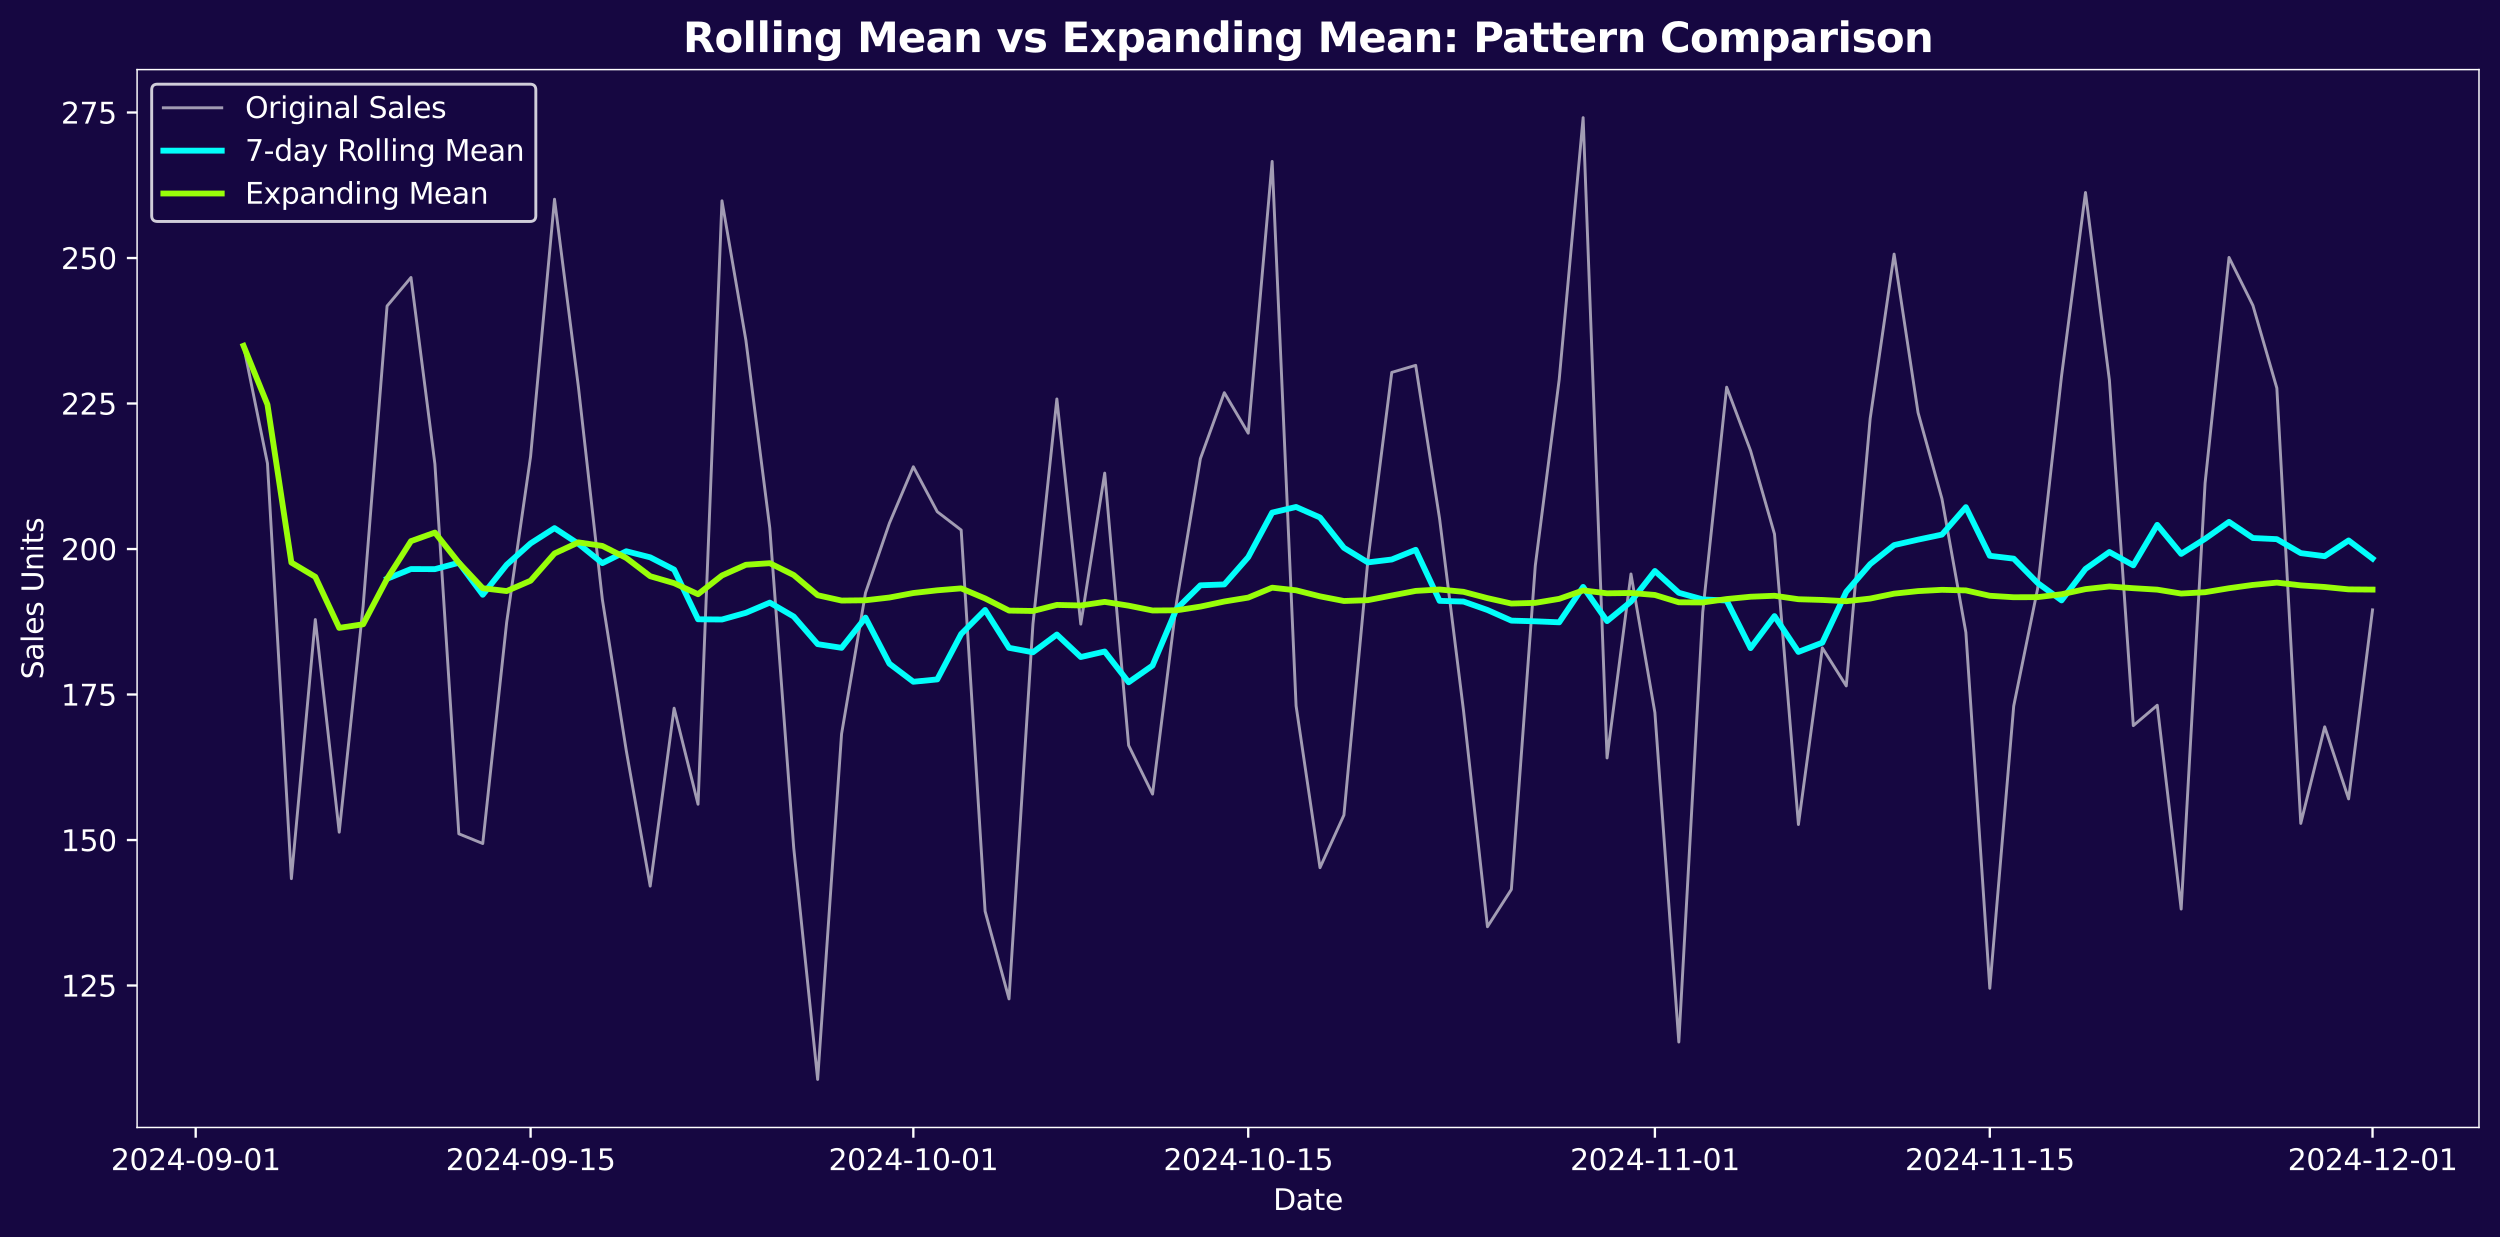 <?xml version="1.0" encoding="utf-8" standalone="no"?>
<!DOCTYPE svg PUBLIC "-//W3C//DTD SVG 1.1//EN"
  "http://www.w3.org/Graphics/SVG/1.1/DTD/svg11.dtd">
<svg xmlns:xlink="http://www.w3.org/1999/xlink" width="856.496pt" height="423.834pt" viewBox="0 0 856.496 423.834" xmlns="http://www.w3.org/2000/svg" version="1.1">
 <defs>
  <style type="text/css">*{stroke-linejoin: round; stroke-linecap: butt}</style>
 </defs>
 <g id="figure_1">
  <g id="patch_1">
   <path d="M 0 423.834 
L 856.496 423.834 
L 856.496 0 
L 0 0 
z
" style="fill: #160741"/>
  </g>
  <g id="axes_1">
   <g id="patch_2">
    <path d="M 46.966 386.278 
L 849.296 386.278 
L 849.296 23.838 
L 46.966 23.838 
z
" style="fill: #160741"/>
   </g>
   <g id="matplotlib.axis_1">
    <g id="xtick_1">
     <g id="line2d_1">
      <defs>
       <path id="m11f5e07633" d="M 0 0 
L 0 3.5 
" style="stroke: #ffffff; stroke-width: 0.8"/>
      </defs>
      <g>
       <use xlink:href="#m11f5e07633" x="67.044" y="386.278" style="fill: #ffffff; stroke: #ffffff; stroke-width: 0.8"/>
      </g>
     </g>
     <g id="text_1">
      <!-- 2024-09-01 -->
      <g style="fill: #ffffff" transform="translate(37.987 400.876) scale(0.1 -0.1)">
       <defs>
        <path id="DejaVuSans-32" d="M 1228 531 
L 3431 531 
L 3431 0 
L 469 0 
L 469 531 
Q 828 903 1448 1529 
Q 2069 2156 2228 2338 
Q 2531 2678 2651 2914 
Q 2772 3150 2772 3378 
Q 2772 3750 2511 3984 
Q 2250 4219 1831 4219 
Q 1534 4219 1204 4116 
Q 875 4013 500 3803 
L 500 4441 
Q 881 4594 1212 4672 
Q 1544 4750 1819 4750 
Q 2544 4750 2975 4387 
Q 3406 4025 3406 3419 
Q 3406 3131 3298 2873 
Q 3191 2616 2906 2266 
Q 2828 2175 2409 1742 
Q 1991 1309 1228 531 
z
" transform="scale(0.016)"/>
        <path id="DejaVuSans-30" d="M 2034 4250 
Q 1547 4250 1301 3770 
Q 1056 3291 1056 2328 
Q 1056 1369 1301 889 
Q 1547 409 2034 409 
Q 2525 409 2770 889 
Q 3016 1369 3016 2328 
Q 3016 3291 2770 3770 
Q 2525 4250 2034 4250 
z
M 2034 4750 
Q 2819 4750 3233 4129 
Q 3647 3509 3647 2328 
Q 3647 1150 3233 529 
Q 2819 -91 2034 -91 
Q 1250 -91 836 529 
Q 422 1150 422 2328 
Q 422 3509 836 4129 
Q 1250 4750 2034 4750 
z
" transform="scale(0.016)"/>
        <path id="DejaVuSans-34" d="M 2419 4116 
L 825 1625 
L 2419 1625 
L 2419 4116 
z
M 2253 4666 
L 3047 4666 
L 3047 1625 
L 3713 1625 
L 3713 1100 
L 3047 1100 
L 3047 0 
L 2419 0 
L 2419 1100 
L 313 1100 
L 313 1709 
L 2253 4666 
z
" transform="scale(0.016)"/>
        <path id="DejaVuSans-2d" d="M 313 2009 
L 1997 2009 
L 1997 1497 
L 313 1497 
L 313 2009 
z
" transform="scale(0.016)"/>
        <path id="DejaVuSans-39" d="M 703 97 
L 703 672 
Q 941 559 1184 500 
Q 1428 441 1663 441 
Q 2288 441 2617 861 
Q 2947 1281 2994 2138 
Q 2813 1869 2534 1725 
Q 2256 1581 1919 1581 
Q 1219 1581 811 2004 
Q 403 2428 403 3163 
Q 403 3881 828 4315 
Q 1253 4750 1959 4750 
Q 2769 4750 3195 4129 
Q 3622 3509 3622 2328 
Q 3622 1225 3098 567 
Q 2575 -91 1691 -91 
Q 1453 -91 1209 -44 
Q 966 3 703 97 
z
M 1959 2075 
Q 2384 2075 2632 2365 
Q 2881 2656 2881 3163 
Q 2881 3666 2632 3958 
Q 2384 4250 1959 4250 
Q 1534 4250 1286 3958 
Q 1038 3666 1038 3163 
Q 1038 2656 1286 2365 
Q 1534 2075 1959 2075 
z
" transform="scale(0.016)"/>
        <path id="DejaVuSans-31" d="M 794 531 
L 1825 531 
L 1825 4091 
L 703 3866 
L 703 4441 
L 1819 4666 
L 2450 4666 
L 2450 531 
L 3481 531 
L 3481 0 
L 794 0 
L 794 531 
z
" transform="scale(0.016)"/>
       </defs>
       <use xlink:href="#DejaVuSans-32"/>
       <use xlink:href="#DejaVuSans-30" transform="translate(63.623 0)"/>
       <use xlink:href="#DejaVuSans-32" transform="translate(127.246 0)"/>
       <use xlink:href="#DejaVuSans-34" transform="translate(190.869 0)"/>
       <use xlink:href="#DejaVuSans-2d" transform="translate(254.492 0)"/>
       <use xlink:href="#DejaVuSans-30" transform="translate(290.576 0)"/>
       <use xlink:href="#DejaVuSans-39" transform="translate(354.199 0)"/>
       <use xlink:href="#DejaVuSans-2d" transform="translate(417.822 0)"/>
       <use xlink:href="#DejaVuSans-30" transform="translate(453.906 0)"/>
       <use xlink:href="#DejaVuSans-31" transform="translate(517.529 0)"/>
      </g>
     </g>
    </g>
    <g id="xtick_2">
     <g id="line2d_2">
      <g>
       <use xlink:href="#m11f5e07633" x="181.78" y="386.278" style="fill: #ffffff; stroke: #ffffff; stroke-width: 0.8"/>
      </g>
     </g>
     <g id="text_2">
      <!-- 2024-09-15 -->
      <g style="fill: #ffffff" transform="translate(152.722 400.876) scale(0.1 -0.1)">
       <defs>
        <path id="DejaVuSans-35" d="M 691 4666 
L 3169 4666 
L 3169 4134 
L 1269 4134 
L 1269 2991 
Q 1406 3038 1543 3061 
Q 1681 3084 1819 3084 
Q 2600 3084 3056 2656 
Q 3513 2228 3513 1497 
Q 3513 744 3044 326 
Q 2575 -91 1722 -91 
Q 1428 -91 1123 -41 
Q 819 9 494 109 
L 494 744 
Q 775 591 1075 516 
Q 1375 441 1709 441 
Q 2250 441 2565 725 
Q 2881 1009 2881 1497 
Q 2881 1984 2565 2268 
Q 2250 2553 1709 2553 
Q 1456 2553 1204 2497 
Q 953 2441 691 2322 
L 691 4666 
z
" transform="scale(0.016)"/>
       </defs>
       <use xlink:href="#DejaVuSans-32"/>
       <use xlink:href="#DejaVuSans-30" transform="translate(63.623 0)"/>
       <use xlink:href="#DejaVuSans-32" transform="translate(127.246 0)"/>
       <use xlink:href="#DejaVuSans-34" transform="translate(190.869 0)"/>
       <use xlink:href="#DejaVuSans-2d" transform="translate(254.492 0)"/>
       <use xlink:href="#DejaVuSans-30" transform="translate(290.576 0)"/>
       <use xlink:href="#DejaVuSans-39" transform="translate(354.199 0)"/>
       <use xlink:href="#DejaVuSans-2d" transform="translate(417.822 0)"/>
       <use xlink:href="#DejaVuSans-31" transform="translate(453.906 0)"/>
       <use xlink:href="#DejaVuSans-35" transform="translate(517.529 0)"/>
      </g>
     </g>
    </g>
    <g id="xtick_3">
     <g id="line2d_3">
      <g>
       <use xlink:href="#m11f5e07633" x="312.906" y="386.278" style="fill: #ffffff; stroke: #ffffff; stroke-width: 0.8"/>
      </g>
     </g>
     <g id="text_3">
      <!-- 2024-10-01 -->
      <g style="fill: #ffffff" transform="translate(283.849 400.876) scale(0.1 -0.1)">
       <use xlink:href="#DejaVuSans-32"/>
       <use xlink:href="#DejaVuSans-30" transform="translate(63.623 0)"/>
       <use xlink:href="#DejaVuSans-32" transform="translate(127.246 0)"/>
       <use xlink:href="#DejaVuSans-34" transform="translate(190.869 0)"/>
       <use xlink:href="#DejaVuSans-2d" transform="translate(254.492 0)"/>
       <use xlink:href="#DejaVuSans-31" transform="translate(290.576 0)"/>
       <use xlink:href="#DejaVuSans-30" transform="translate(354.199 0)"/>
       <use xlink:href="#DejaVuSans-2d" transform="translate(417.822 0)"/>
       <use xlink:href="#DejaVuSans-30" transform="translate(453.906 0)"/>
       <use xlink:href="#DejaVuSans-31" transform="translate(517.529 0)"/>
      </g>
     </g>
    </g>
    <g id="xtick_4">
     <g id="line2d_4">
      <g>
       <use xlink:href="#m11f5e07633" x="427.642" y="386.278" style="fill: #ffffff; stroke: #ffffff; stroke-width: 0.8"/>
      </g>
     </g>
     <g id="text_4">
      <!-- 2024-10-15 -->
      <g style="fill: #ffffff" transform="translate(398.584 400.876) scale(0.1 -0.1)">
       <use xlink:href="#DejaVuSans-32"/>
       <use xlink:href="#DejaVuSans-30" transform="translate(63.623 0)"/>
       <use xlink:href="#DejaVuSans-32" transform="translate(127.246 0)"/>
       <use xlink:href="#DejaVuSans-34" transform="translate(190.869 0)"/>
       <use xlink:href="#DejaVuSans-2d" transform="translate(254.492 0)"/>
       <use xlink:href="#DejaVuSans-31" transform="translate(290.576 0)"/>
       <use xlink:href="#DejaVuSans-30" transform="translate(354.199 0)"/>
       <use xlink:href="#DejaVuSans-2d" transform="translate(417.822 0)"/>
       <use xlink:href="#DejaVuSans-31" transform="translate(453.906 0)"/>
       <use xlink:href="#DejaVuSans-35" transform="translate(517.529 0)"/>
      </g>
     </g>
    </g>
    <g id="xtick_5">
     <g id="line2d_5">
      <g>
       <use xlink:href="#m11f5e07633" x="566.964" y="386.278" style="fill: #ffffff; stroke: #ffffff; stroke-width: 0.8"/>
      </g>
     </g>
     <g id="text_5">
      <!-- 2024-11-01 -->
      <g style="fill: #ffffff" transform="translate(537.906 400.876) scale(0.1 -0.1)">
       <use xlink:href="#DejaVuSans-32"/>
       <use xlink:href="#DejaVuSans-30" transform="translate(63.623 0)"/>
       <use xlink:href="#DejaVuSans-32" transform="translate(127.246 0)"/>
       <use xlink:href="#DejaVuSans-34" transform="translate(190.869 0)"/>
       <use xlink:href="#DejaVuSans-2d" transform="translate(254.492 0)"/>
       <use xlink:href="#DejaVuSans-31" transform="translate(290.576 0)"/>
       <use xlink:href="#DejaVuSans-31" transform="translate(354.199 0)"/>
       <use xlink:href="#DejaVuSans-2d" transform="translate(417.822 0)"/>
       <use xlink:href="#DejaVuSans-30" transform="translate(453.906 0)"/>
       <use xlink:href="#DejaVuSans-31" transform="translate(517.529 0)"/>
      </g>
     </g>
    </g>
    <g id="xtick_6">
     <g id="line2d_6">
      <g>
       <use xlink:href="#m11f5e07633" x="681.7" y="386.278" style="fill: #ffffff; stroke: #ffffff; stroke-width: 0.8"/>
      </g>
     </g>
     <g id="text_6">
      <!-- 2024-11-15 -->
      <g style="fill: #ffffff" transform="translate(652.642 400.876) scale(0.1 -0.1)">
       <use xlink:href="#DejaVuSans-32"/>
       <use xlink:href="#DejaVuSans-30" transform="translate(63.623 0)"/>
       <use xlink:href="#DejaVuSans-32" transform="translate(127.246 0)"/>
       <use xlink:href="#DejaVuSans-34" transform="translate(190.869 0)"/>
       <use xlink:href="#DejaVuSans-2d" transform="translate(254.492 0)"/>
       <use xlink:href="#DejaVuSans-31" transform="translate(290.576 0)"/>
       <use xlink:href="#DejaVuSans-31" transform="translate(354.199 0)"/>
       <use xlink:href="#DejaVuSans-2d" transform="translate(417.822 0)"/>
       <use xlink:href="#DejaVuSans-31" transform="translate(453.906 0)"/>
       <use xlink:href="#DejaVuSans-35" transform="translate(517.529 0)"/>
      </g>
     </g>
    </g>
    <g id="xtick_7">
     <g id="line2d_7">
      <g>
       <use xlink:href="#m11f5e07633" x="812.826" y="386.278" style="fill: #ffffff; stroke: #ffffff; stroke-width: 0.8"/>
      </g>
     </g>
     <g id="text_7">
      <!-- 2024-12-01 -->
      <g style="fill: #ffffff" transform="translate(783.768 400.876) scale(0.1 -0.1)">
       <use xlink:href="#DejaVuSans-32"/>
       <use xlink:href="#DejaVuSans-30" transform="translate(63.623 0)"/>
       <use xlink:href="#DejaVuSans-32" transform="translate(127.246 0)"/>
       <use xlink:href="#DejaVuSans-34" transform="translate(190.869 0)"/>
       <use xlink:href="#DejaVuSans-2d" transform="translate(254.492 0)"/>
       <use xlink:href="#DejaVuSans-31" transform="translate(290.576 0)"/>
       <use xlink:href="#DejaVuSans-32" transform="translate(354.199 0)"/>
       <use xlink:href="#DejaVuSans-2d" transform="translate(417.822 0)"/>
       <use xlink:href="#DejaVuSans-30" transform="translate(453.906 0)"/>
       <use xlink:href="#DejaVuSans-31" transform="translate(517.529 0)"/>
      </g>
     </g>
    </g>
    <g id="text_8">
     <!-- Date -->
     <g style="fill: #ffffff" transform="translate(436.18 414.554) scale(0.1 -0.1)">
      <defs>
       <path id="DejaVuSans-44" d="M 1259 4147 
L 1259 519 
L 2022 519 
Q 2988 519 3436 956 
Q 3884 1394 3884 2338 
Q 3884 3275 3436 3711 
Q 2988 4147 2022 4147 
L 1259 4147 
z
M 628 4666 
L 1925 4666 
Q 3281 4666 3915 4102 
Q 4550 3538 4550 2338 
Q 4550 1131 3912 565 
Q 3275 0 1925 0 
L 628 0 
L 628 4666 
z
" transform="scale(0.016)"/>
       <path id="DejaVuSans-61" d="M 2194 1759 
Q 1497 1759 1228 1600 
Q 959 1441 959 1056 
Q 959 750 1161 570 
Q 1363 391 1709 391 
Q 2188 391 2477 730 
Q 2766 1069 2766 1631 
L 2766 1759 
L 2194 1759 
z
M 3341 1997 
L 3341 0 
L 2766 0 
L 2766 531 
Q 2569 213 2275 61 
Q 1981 -91 1556 -91 
Q 1019 -91 701 211 
Q 384 513 384 1019 
Q 384 1609 779 1909 
Q 1175 2209 1959 2209 
L 2766 2209 
L 2766 2266 
Q 2766 2663 2505 2880 
Q 2244 3097 1772 3097 
Q 1472 3097 1187 3025 
Q 903 2953 641 2809 
L 641 3341 
Q 956 3463 1253 3523 
Q 1550 3584 1831 3584 
Q 2591 3584 2966 3190 
Q 3341 2797 3341 1997 
z
" transform="scale(0.016)"/>
       <path id="DejaVuSans-74" d="M 1172 4494 
L 1172 3500 
L 2356 3500 
L 2356 3053 
L 1172 3053 
L 1172 1153 
Q 1172 725 1289 603 
Q 1406 481 1766 481 
L 2356 481 
L 2356 0 
L 1766 0 
Q 1100 0 847 248 
Q 594 497 594 1153 
L 594 3053 
L 172 3053 
L 172 3500 
L 594 3500 
L 594 4494 
L 1172 4494 
z
" transform="scale(0.016)"/>
       <path id="DejaVuSans-65" d="M 3597 1894 
L 3597 1613 
L 953 1613 
Q 991 1019 1311 708 
Q 1631 397 2203 397 
Q 2534 397 2845 478 
Q 3156 559 3463 722 
L 3463 178 
Q 3153 47 2828 -22 
Q 2503 -91 2169 -91 
Q 1331 -91 842 396 
Q 353 884 353 1716 
Q 353 2575 817 3079 
Q 1281 3584 2069 3584 
Q 2775 3584 3186 3129 
Q 3597 2675 3597 1894 
z
M 3022 2063 
Q 3016 2534 2758 2815 
Q 2500 3097 2075 3097 
Q 1594 3097 1305 2825 
Q 1016 2553 972 2059 
L 3022 2063 
z
" transform="scale(0.016)"/>
      </defs>
      <use xlink:href="#DejaVuSans-44"/>
      <use xlink:href="#DejaVuSans-61" transform="translate(77.002 0)"/>
      <use xlink:href="#DejaVuSans-74" transform="translate(138.281 0)"/>
      <use xlink:href="#DejaVuSans-65" transform="translate(177.49 0)"/>
     </g>
    </g>
   </g>
   <g id="matplotlib.axis_2">
    <g id="ytick_1">
     <g id="line2d_8">
      <defs>
       <path id="m673cb5dc74" d="M 0 0 
L -3.5 0 
" style="stroke: #ffffff; stroke-width: 0.8"/>
      </defs>
      <g>
       <use xlink:href="#m673cb5dc74" x="46.966" y="337.642" style="fill: #ffffff; stroke: #ffffff; stroke-width: 0.8"/>
      </g>
     </g>
     <g id="text_9">
      <!-- 125 -->
      <g style="fill: #ffffff" transform="translate(20.878 341.441) scale(0.1 -0.1)">
       <use xlink:href="#DejaVuSans-31"/>
       <use xlink:href="#DejaVuSans-32" transform="translate(63.623 0)"/>
       <use xlink:href="#DejaVuSans-35" transform="translate(127.246 0)"/>
      </g>
     </g>
    </g>
    <g id="ytick_2">
     <g id="line2d_9">
      <g>
       <use xlink:href="#m673cb5dc74" x="46.966" y="287.792" style="fill: #ffffff; stroke: #ffffff; stroke-width: 0.8"/>
      </g>
     </g>
     <g id="text_10">
      <!-- 150 -->
      <g style="fill: #ffffff" transform="translate(20.878 291.591) scale(0.1 -0.1)">
       <use xlink:href="#DejaVuSans-31"/>
       <use xlink:href="#DejaVuSans-35" transform="translate(63.623 0)"/>
       <use xlink:href="#DejaVuSans-30" transform="translate(127.246 0)"/>
      </g>
     </g>
    </g>
    <g id="ytick_3">
     <g id="line2d_10">
      <g>
       <use xlink:href="#m673cb5dc74" x="46.966" y="237.942" style="fill: #ffffff; stroke: #ffffff; stroke-width: 0.8"/>
      </g>
     </g>
     <g id="text_11">
      <!-- 175 -->
      <g style="fill: #ffffff" transform="translate(20.878 241.741) scale(0.1 -0.1)">
       <defs>
        <path id="DejaVuSans-37" d="M 525 4666 
L 3525 4666 
L 3525 4397 
L 1831 0 
L 1172 0 
L 2766 4134 
L 525 4134 
L 525 4666 
z
" transform="scale(0.016)"/>
       </defs>
       <use xlink:href="#DejaVuSans-31"/>
       <use xlink:href="#DejaVuSans-37" transform="translate(63.623 0)"/>
       <use xlink:href="#DejaVuSans-35" transform="translate(127.246 0)"/>
      </g>
     </g>
    </g>
    <g id="ytick_4">
     <g id="line2d_11">
      <g>
       <use xlink:href="#m673cb5dc74" x="46.966" y="188.092" style="fill: #ffffff; stroke: #ffffff; stroke-width: 0.8"/>
      </g>
     </g>
     <g id="text_12">
      <!-- 200 -->
      <g style="fill: #ffffff" transform="translate(20.878 191.891) scale(0.1 -0.1)">
       <use xlink:href="#DejaVuSans-32"/>
       <use xlink:href="#DejaVuSans-30" transform="translate(63.623 0)"/>
       <use xlink:href="#DejaVuSans-30" transform="translate(127.246 0)"/>
      </g>
     </g>
    </g>
    <g id="ytick_5">
     <g id="line2d_12">
      <g>
       <use xlink:href="#m673cb5dc74" x="46.966" y="138.242" style="fill: #ffffff; stroke: #ffffff; stroke-width: 0.8"/>
      </g>
     </g>
     <g id="text_13">
      <!-- 225 -->
      <g style="fill: #ffffff" transform="translate(20.878 142.041) scale(0.1 -0.1)">
       <use xlink:href="#DejaVuSans-32"/>
       <use xlink:href="#DejaVuSans-32" transform="translate(63.623 0)"/>
       <use xlink:href="#DejaVuSans-35" transform="translate(127.246 0)"/>
      </g>
     </g>
    </g>
    <g id="ytick_6">
     <g id="line2d_13">
      <g>
       <use xlink:href="#m673cb5dc74" x="46.966" y="88.392" style="fill: #ffffff; stroke: #ffffff; stroke-width: 0.8"/>
      </g>
     </g>
     <g id="text_14">
      <!-- 250 -->
      <g style="fill: #ffffff" transform="translate(20.878 92.191) scale(0.1 -0.1)">
       <use xlink:href="#DejaVuSans-32"/>
       <use xlink:href="#DejaVuSans-35" transform="translate(63.623 0)"/>
       <use xlink:href="#DejaVuSans-30" transform="translate(127.246 0)"/>
      </g>
     </g>
    </g>
    <g id="ytick_7">
     <g id="line2d_14">
      <g>
       <use xlink:href="#m673cb5dc74" x="46.966" y="38.542" style="fill: #ffffff; stroke: #ffffff; stroke-width: 0.8"/>
      </g>
     </g>
     <g id="text_15">
      <!-- 275 -->
      <g style="fill: #ffffff" transform="translate(20.878 42.341) scale(0.1 -0.1)">
       <use xlink:href="#DejaVuSans-32"/>
       <use xlink:href="#DejaVuSans-37" transform="translate(63.623 0)"/>
       <use xlink:href="#DejaVuSans-35" transform="translate(127.246 0)"/>
      </g>
     </g>
    </g>
    <g id="text_16">
     <!-- Sales Units -->
     <g style="fill: #ffffff" transform="translate(14.798 232.738) rotate(-90) scale(0.1 -0.1)">
      <defs>
       <path id="DejaVuSans-53" d="M 3425 4513 
L 3425 3897 
Q 3066 4069 2747 4153 
Q 2428 4238 2131 4238 
Q 1616 4238 1336 4038 
Q 1056 3838 1056 3469 
Q 1056 3159 1242 3001 
Q 1428 2844 1947 2747 
L 2328 2669 
Q 3034 2534 3370 2195 
Q 3706 1856 3706 1288 
Q 3706 609 3251 259 
Q 2797 -91 1919 -91 
Q 1588 -91 1214 -16 
Q 841 59 441 206 
L 441 856 
Q 825 641 1194 531 
Q 1563 422 1919 422 
Q 2459 422 2753 634 
Q 3047 847 3047 1241 
Q 3047 1584 2836 1778 
Q 2625 1972 2144 2069 
L 1759 2144 
Q 1053 2284 737 2584 
Q 422 2884 422 3419 
Q 422 4038 858 4394 
Q 1294 4750 2059 4750 
Q 2388 4750 2728 4690 
Q 3069 4631 3425 4513 
z
" transform="scale(0.016)"/>
       <path id="DejaVuSans-6c" d="M 603 4863 
L 1178 4863 
L 1178 0 
L 603 0 
L 603 4863 
z
" transform="scale(0.016)"/>
       <path id="DejaVuSans-73" d="M 2834 3397 
L 2834 2853 
Q 2591 2978 2328 3040 
Q 2066 3103 1784 3103 
Q 1356 3103 1142 2972 
Q 928 2841 928 2578 
Q 928 2378 1081 2264 
Q 1234 2150 1697 2047 
L 1894 2003 
Q 2506 1872 2764 1633 
Q 3022 1394 3022 966 
Q 3022 478 2636 193 
Q 2250 -91 1575 -91 
Q 1294 -91 989 -36 
Q 684 19 347 128 
L 347 722 
Q 666 556 975 473 
Q 1284 391 1588 391 
Q 1994 391 2212 530 
Q 2431 669 2431 922 
Q 2431 1156 2273 1281 
Q 2116 1406 1581 1522 
L 1381 1569 
Q 847 1681 609 1914 
Q 372 2147 372 2553 
Q 372 3047 722 3315 
Q 1072 3584 1716 3584 
Q 2034 3584 2315 3537 
Q 2597 3491 2834 3397 
z
" transform="scale(0.016)"/>
       <path id="DejaVuSans-20" transform="scale(0.016)"/>
       <path id="DejaVuSans-55" d="M 556 4666 
L 1191 4666 
L 1191 1831 
Q 1191 1081 1462 751 
Q 1734 422 2344 422 
Q 2950 422 3222 751 
Q 3494 1081 3494 1831 
L 3494 4666 
L 4128 4666 
L 4128 1753 
Q 4128 841 3676 375 
Q 3225 -91 2344 -91 
Q 1459 -91 1007 375 
Q 556 841 556 1753 
L 556 4666 
z
" transform="scale(0.016)"/>
       <path id="DejaVuSans-6e" d="M 3513 2113 
L 3513 0 
L 2938 0 
L 2938 2094 
Q 2938 2591 2744 2837 
Q 2550 3084 2163 3084 
Q 1697 3084 1428 2787 
Q 1159 2491 1159 1978 
L 1159 0 
L 581 0 
L 581 3500 
L 1159 3500 
L 1159 2956 
Q 1366 3272 1645 3428 
Q 1925 3584 2291 3584 
Q 2894 3584 3203 3211 
Q 3513 2838 3513 2113 
z
" transform="scale(0.016)"/>
       <path id="DejaVuSans-69" d="M 603 3500 
L 1178 3500 
L 1178 0 
L 603 0 
L 603 3500 
z
M 603 4863 
L 1178 4863 
L 1178 4134 
L 603 4134 
L 603 4863 
z
" transform="scale(0.016)"/>
      </defs>
      <use xlink:href="#DejaVuSans-53"/>
      <use xlink:href="#DejaVuSans-61" transform="translate(63.477 0)"/>
      <use xlink:href="#DejaVuSans-6c" transform="translate(124.756 0)"/>
      <use xlink:href="#DejaVuSans-65" transform="translate(152.539 0)"/>
      <use xlink:href="#DejaVuSans-73" transform="translate(214.062 0)"/>
      <use xlink:href="#DejaVuSans-20" transform="translate(266.162 0)"/>
      <use xlink:href="#DejaVuSans-55" transform="translate(297.949 0)"/>
      <use xlink:href="#DejaVuSans-6e" transform="translate(371.143 0)"/>
      <use xlink:href="#DejaVuSans-69" transform="translate(434.521 0)"/>
      <use xlink:href="#DejaVuSans-74" transform="translate(462.305 0)"/>
      <use xlink:href="#DejaVuSans-73" transform="translate(501.514 0)"/>
     </g>
    </g>
   </g>
   <g id="line2d_15">
    <path d="M 83.435 118.46 
L 91.631 158.736 
L 99.826 301.017 
L 108.021 212.253 
L 116.217 285.1 
L 124.412 207.657 
L 132.608 104.843 
L 140.803 95.067 
L 148.998 158.978 
L 157.194 285.662 
L 165.389 288.993 
L 173.585 213.204 
L 181.78 156.37 
L 189.975 68.256 
L 198.171 132.643 
L 206.366 205.378 
L 214.562 257.161 
L 222.757 303.579 
L 230.952 242.629 
L 239.148 275.527 
L 247.343 68.8 
L 255.539 116.563 
L 263.734 180.943 
L 271.929 290.513 
L 280.125 369.803 
L 288.32 251.443 
L 296.516 203.114 
L 304.711 179.248 
L 312.906 159.915 
L 321.102 175.316 
L 329.297 181.596 
L 337.493 312.166 
L 345.688 342.222 
L 353.883 213.844 
L 362.079 136.686 
L 370.274 213.825 
L 378.47 162.096 
L 386.665 255.372 
L 394.861 272.055 
L 403.056 206.547 
L 411.251 157.122 
L 419.447 134.539 
L 427.642 148.408 
L 435.838 55.311 
L 444.033 241.807 
L 452.228 297.27 
L 460.424 279.251 
L 468.619 192.156 
L 476.815 127.579 
L 485.01 125.163 
L 493.205 177.752 
L 501.401 243.481 
L 509.596 317.503 
L 517.792 304.723 
L 525.987 193.817 
L 534.182 129.997 
L 542.378 40.312 
L 550.573 259.669 
L 558.769 196.651 
L 566.964 244.144 
L 575.159 356.988 
L 583.355 209.734 
L 591.55 132.647 
L 599.746 154.429 
L 607.941 182.974 
L 616.136 282.476 
L 624.332 221.963 
L 632.527 234.992 
L 640.723 143.364 
L 648.918 87.06 
L 657.113 141.33 
L 665.309 170.879 
L 673.504 216.676 
L 681.7 338.588 
L 689.895 241.879 
L 698.09 201.664 
L 706.286 128.794 
L 714.481 65.957 
L 722.677 130.25 
L 730.872 248.594 
L 739.067 241.622 
L 747.263 311.432 
L 755.458 165.522 
L 763.654 88.199 
L 771.849 104.66 
L 780.044 132.967 
L 788.24 282.099 
L 796.435 249.011 
L 804.631 273.699 
L 812.826 208.938 
" clip-path="url(#p0ee48f9fc8)" style="fill: none; stroke: #ffffff; stroke-opacity: 0.6; stroke-linecap: square"/>
   </g>
   <g id="line2d_16">
    <path d="M 132.608 198.295 
L 140.803 194.953 
L 148.998 194.988 
L 157.194 192.794 
L 165.389 203.757 
L 173.585 193.486 
L 181.78 186.16 
L 189.975 180.933 
L 198.171 186.301 
L 206.366 192.93 
L 214.562 188.858 
L 222.757 190.942 
L 230.952 195.145 
L 239.148 212.168 
L 247.343 212.245 
L 255.539 209.948 
L 263.734 206.457 
L 271.929 211.222 
L 280.125 220.683 
L 288.32 221.942 
L 296.516 211.597 
L 304.711 227.375 
L 312.906 233.568 
L 321.102 232.765 
L 329.297 217.205 
L 337.493 208.971 
L 345.688 221.94 
L 353.883 223.472 
L 362.079 217.392 
L 370.274 225.094 
L 378.47 223.205 
L 386.665 233.745 
L 394.861 228.014 
L 403.056 208.632 
L 411.251 200.529 
L 419.447 200.222 
L 427.642 190.877 
L 435.838 175.622 
L 444.033 173.684 
L 452.228 177.286 
L 460.424 187.673 
L 468.619 192.677 
L 476.815 191.683 
L 485.01 188.363 
L 493.205 205.854 
L 501.401 206.093 
L 509.596 208.984 
L 517.792 212.622 
L 525.987 212.86 
L 534.182 213.205 
L 542.378 201.084 
L 550.573 212.786 
L 558.769 206.096 
L 566.964 195.616 
L 575.159 203.083 
L 583.355 205.356 
L 591.55 205.735 
L 599.746 222.037 
L 607.941 211.081 
L 616.136 223.342 
L 624.332 220.173 
L 632.527 202.745 
L 640.723 193.264 
L 648.918 186.751 
L 657.113 184.88 
L 665.309 183.152 
L 673.504 173.752 
L 681.7 190.413 
L 689.895 191.397 
L 698.09 199.725 
L 706.286 205.687 
L 714.481 194.919 
L 722.677 189.115 
L 730.872 193.675 
L 739.067 179.823 
L 747.263 189.759 
L 755.458 184.596 
L 763.654 178.796 
L 771.849 184.325 
L 780.044 184.714 
L 788.24 189.5 
L 796.435 190.556 
L 804.631 185.165 
L 812.826 191.368 
" clip-path="url(#p0ee48f9fc8)" style="fill: none; stroke: #02fefa; stroke-width: 2; stroke-linecap: square"/>
   </g>
   <g id="line2d_17">
    <path d="M 83.435 118.46 
L 91.631 138.598 
L 99.826 192.738 
L 108.021 197.616 
L 116.217 215.113 
L 124.412 213.87 
L 132.608 198.295 
L 140.803 185.391 
L 148.998 182.457 
L 157.194 192.777 
L 165.389 201.524 
L 173.585 202.498 
L 181.78 198.949 
L 189.975 189.614 
L 198.171 185.816 
L 206.366 187.039 
L 214.562 191.163 
L 222.757 197.409 
L 230.952 199.789 
L 239.148 203.576 
L 247.343 197.158 
L 255.539 193.494 
L 263.734 192.949 
L 271.929 197.014 
L 280.125 203.925 
L 288.32 205.753 
L 296.516 205.655 
L 304.711 204.712 
L 312.906 203.167 
L 321.102 202.239 
L 329.297 201.573 
L 337.493 205.029 
L 345.688 209.187 
L 353.883 209.323 
L 362.079 207.248 
L 370.274 207.431 
L 378.47 206.206 
L 386.665 207.499 
L 394.861 209.155 
L 403.056 209.09 
L 411.251 207.822 
L 419.447 206.077 
L 427.642 204.736 
L 435.838 201.34 
L 444.033 202.239 
L 452.228 204.305 
L 460.424 205.9 
L 468.619 205.613 
L 476.815 204.021 
L 485.01 202.444 
L 493.205 201.96 
L 501.401 202.758 
L 509.596 204.923 
L 517.792 206.771 
L 525.987 206.536 
L 534.182 205.169 
L 542.378 202.277 
L 550.573 203.266 
L 558.769 203.154 
L 566.964 203.837 
L 575.159 206.348 
L 583.355 206.403 
L 591.55 205.232 
L 599.746 204.438 
L 607.941 204.108 
L 616.136 205.295 
L 624.332 205.544 
L 632.527 205.977 
L 640.723 205.07 
L 648.918 203.384 
L 657.113 202.51 
L 665.309 202.07 
L 673.504 202.271 
L 681.7 204.113 
L 689.895 204.616 
L 698.09 204.577 
L 706.286 203.593 
L 714.481 201.829 
L 722.677 200.923 
L 730.872 201.518 
L 739.067 202.014 
L 747.263 203.348 
L 755.458 202.892 
L 763.654 201.527 
L 771.849 200.387 
L 780.044 199.603 
L 788.24 200.551 
L 796.435 201.102 
L 804.631 201.918 
L 812.826 201.996 
" clip-path="url(#p0ee48f9fc8)" style="fill: none; stroke: #98fe09; stroke-width: 2; stroke-linecap: square"/>
   </g>
   <g id="patch_3">
    <path d="M 46.966 386.278 
L 46.966 23.838 
" style="fill: none; stroke: #ffffff; stroke-width: 0.5; stroke-linejoin: miter; stroke-linecap: square"/>
   </g>
   <g id="patch_4">
    <path d="M 849.296 386.278 
L 849.296 23.838 
" style="fill: none; stroke: #ffffff; stroke-width: 0.5; stroke-linejoin: miter; stroke-linecap: square"/>
   </g>
   <g id="patch_5">
    <path d="M 46.966 386.278 
L 849.296 386.278 
" style="fill: none; stroke: #ffffff; stroke-width: 0.5; stroke-linejoin: miter; stroke-linecap: square"/>
   </g>
   <g id="patch_6">
    <path d="M 46.966 23.838 
L 849.296 23.838 
" style="fill: none; stroke: #ffffff; stroke-width: 0.5; stroke-linejoin: miter; stroke-linecap: square"/>
   </g>
   <g id="text_17">
    <!-- Rolling Mean vs Expanding Mean: Pattern Comparison -->
    <g style="fill: #ffffff" transform="translate(233.998 17.838) scale(0.14 -0.14)">
     <defs>
      <path id="DejaVuSans-Bold-52" d="M 2297 2597 
Q 2675 2597 2839 2737 
Q 3003 2878 3003 3200 
Q 3003 3519 2839 3656 
Q 2675 3794 2297 3794 
L 1791 3794 
L 1791 2597 
L 2297 2597 
z
M 1791 1766 
L 1791 0 
L 588 0 
L 588 4666 
L 2425 4666 
Q 3347 4666 3776 4356 
Q 4206 4047 4206 3378 
Q 4206 2916 3982 2619 
Q 3759 2322 3309 2181 
Q 3556 2125 3751 1926 
Q 3947 1728 4147 1325 
L 4800 0 
L 3519 0 
L 2950 1159 
Q 2778 1509 2601 1637 
Q 2425 1766 2131 1766 
L 1791 1766 
z
" transform="scale(0.016)"/>
      <path id="DejaVuSans-Bold-6f" d="M 2203 2784 
Q 1831 2784 1636 2517 
Q 1441 2250 1441 1747 
Q 1441 1244 1636 976 
Q 1831 709 2203 709 
Q 2569 709 2762 976 
Q 2956 1244 2956 1747 
Q 2956 2250 2762 2517 
Q 2569 2784 2203 2784 
z
M 2203 3584 
Q 3106 3584 3614 3096 
Q 4122 2609 4122 1747 
Q 4122 884 3614 396 
Q 3106 -91 2203 -91 
Q 1297 -91 786 396 
Q 275 884 275 1747 
Q 275 2609 786 3096 
Q 1297 3584 2203 3584 
z
" transform="scale(0.016)"/>
      <path id="DejaVuSans-Bold-6c" d="M 538 4863 
L 1656 4863 
L 1656 0 
L 538 0 
L 538 4863 
z
" transform="scale(0.016)"/>
      <path id="DejaVuSans-Bold-69" d="M 538 3500 
L 1656 3500 
L 1656 0 
L 538 0 
L 538 3500 
z
M 538 4863 
L 1656 4863 
L 1656 3950 
L 538 3950 
L 538 4863 
z
" transform="scale(0.016)"/>
      <path id="DejaVuSans-Bold-6e" d="M 4056 2131 
L 4056 0 
L 2931 0 
L 2931 347 
L 2931 1631 
Q 2931 2084 2911 2256 
Q 2891 2428 2841 2509 
Q 2775 2619 2662 2680 
Q 2550 2741 2406 2741 
Q 2056 2741 1856 2470 
Q 1656 2200 1656 1722 
L 1656 0 
L 538 0 
L 538 3500 
L 1656 3500 
L 1656 2988 
Q 1909 3294 2193 3439 
Q 2478 3584 2822 3584 
Q 3428 3584 3742 3212 
Q 4056 2841 4056 2131 
z
" transform="scale(0.016)"/>
      <path id="DejaVuSans-Bold-67" d="M 2919 594 
Q 2688 288 2409 144 
Q 2131 0 1766 0 
Q 1125 0 706 504 
Q 288 1009 288 1791 
Q 288 2575 706 3076 
Q 1125 3578 1766 3578 
Q 2131 3578 2409 3434 
Q 2688 3291 2919 2981 
L 2919 3500 
L 4044 3500 
L 4044 353 
Q 4044 -491 3511 -936 
Q 2978 -1381 1966 -1381 
Q 1638 -1381 1331 -1331 
Q 1025 -1281 716 -1178 
L 716 -306 
Q 1009 -475 1290 -558 
Q 1572 -641 1856 -641 
Q 2406 -641 2662 -400 
Q 2919 -159 2919 353 
L 2919 594 
z
M 2181 2772 
Q 1834 2772 1640 2515 
Q 1447 2259 1447 1791 
Q 1447 1309 1634 1061 
Q 1822 813 2181 813 
Q 2531 813 2725 1069 
Q 2919 1325 2919 1791 
Q 2919 2259 2725 2515 
Q 2531 2772 2181 2772 
z
" transform="scale(0.016)"/>
      <path id="DejaVuSans-Bold-20" transform="scale(0.016)"/>
      <path id="DejaVuSans-Bold-4d" d="M 588 4666 
L 2119 4666 
L 3181 2169 
L 4250 4666 
L 5778 4666 
L 5778 0 
L 4641 0 
L 4641 3413 
L 3566 897 
L 2803 897 
L 1728 3413 
L 1728 0 
L 588 0 
L 588 4666 
z
" transform="scale(0.016)"/>
      <path id="DejaVuSans-Bold-65" d="M 4031 1759 
L 4031 1441 
L 1416 1441 
Q 1456 1047 1700 850 
Q 1944 653 2381 653 
Q 2734 653 3104 758 
Q 3475 863 3866 1075 
L 3866 213 
Q 3469 63 3072 -14 
Q 2675 -91 2278 -91 
Q 1328 -91 801 392 
Q 275 875 275 1747 
Q 275 2603 792 3093 
Q 1309 3584 2216 3584 
Q 3041 3584 3536 3087 
Q 4031 2591 4031 1759 
z
M 2881 2131 
Q 2881 2450 2695 2645 
Q 2509 2841 2209 2841 
Q 1884 2841 1681 2658 
Q 1478 2475 1428 2131 
L 2881 2131 
z
" transform="scale(0.016)"/>
      <path id="DejaVuSans-Bold-61" d="M 2106 1575 
Q 1756 1575 1579 1456 
Q 1403 1338 1403 1106 
Q 1403 894 1545 773 
Q 1688 653 1941 653 
Q 2256 653 2472 879 
Q 2688 1106 2688 1447 
L 2688 1575 
L 2106 1575 
z
M 3816 1997 
L 3816 0 
L 2688 0 
L 2688 519 
Q 2463 200 2181 54 
Q 1900 -91 1497 -91 
Q 953 -91 614 226 
Q 275 544 275 1050 
Q 275 1666 698 1953 
Q 1122 2241 2028 2241 
L 2688 2241 
L 2688 2328 
Q 2688 2594 2478 2717 
Q 2269 2841 1825 2841 
Q 1466 2841 1156 2769 
Q 847 2697 581 2553 
L 581 3406 
Q 941 3494 1303 3539 
Q 1666 3584 2028 3584 
Q 2975 3584 3395 3211 
Q 3816 2838 3816 1997 
z
" transform="scale(0.016)"/>
      <path id="DejaVuSans-Bold-76" d="M 97 3500 
L 1216 3500 
L 2088 1081 
L 2956 3500 
L 4078 3500 
L 2700 0 
L 1472 0 
L 97 3500 
z
" transform="scale(0.016)"/>
      <path id="DejaVuSans-Bold-73" d="M 3272 3391 
L 3272 2541 
Q 2913 2691 2578 2766 
Q 2244 2841 1947 2841 
Q 1628 2841 1473 2761 
Q 1319 2681 1319 2516 
Q 1319 2381 1436 2309 
Q 1553 2238 1856 2203 
L 2053 2175 
Q 2913 2066 3209 1816 
Q 3506 1566 3506 1031 
Q 3506 472 3093 190 
Q 2681 -91 1863 -91 
Q 1516 -91 1145 -36 
Q 775 19 384 128 
L 384 978 
Q 719 816 1070 734 
Q 1422 653 1784 653 
Q 2113 653 2278 743 
Q 2444 834 2444 1013 
Q 2444 1163 2330 1236 
Q 2216 1309 1875 1350 
L 1678 1375 
Q 931 1469 631 1722 
Q 331 1975 331 2491 
Q 331 3047 712 3315 
Q 1094 3584 1881 3584 
Q 2191 3584 2531 3537 
Q 2872 3491 3272 3391 
z
" transform="scale(0.016)"/>
      <path id="DejaVuSans-Bold-45" d="M 588 4666 
L 3834 4666 
L 3834 3756 
L 1791 3756 
L 1791 2888 
L 3713 2888 
L 3713 1978 
L 1791 1978 
L 1791 909 
L 3903 909 
L 3903 0 
L 588 0 
L 588 4666 
z
" transform="scale(0.016)"/>
      <path id="DejaVuSans-Bold-78" d="M 1422 1791 
L 159 3500 
L 1344 3500 
L 2059 2463 
L 2784 3500 
L 3969 3500 
L 2706 1797 
L 4031 0 
L 2847 0 
L 2059 1106 
L 1281 0 
L 97 0 
L 1422 1791 
z
" transform="scale(0.016)"/>
      <path id="DejaVuSans-Bold-70" d="M 1656 506 
L 1656 -1331 
L 538 -1331 
L 538 3500 
L 1656 3500 
L 1656 2988 
Q 1888 3294 2169 3439 
Q 2450 3584 2816 3584 
Q 3463 3584 3878 3070 
Q 4294 2556 4294 1747 
Q 4294 938 3878 423 
Q 3463 -91 2816 -91 
Q 2450 -91 2169 54 
Q 1888 200 1656 506 
z
M 2400 2772 
Q 2041 2772 1848 2508 
Q 1656 2244 1656 1747 
Q 1656 1250 1848 986 
Q 2041 722 2400 722 
Q 2759 722 2948 984 
Q 3138 1247 3138 1747 
Q 3138 2247 2948 2509 
Q 2759 2772 2400 2772 
z
" transform="scale(0.016)"/>
      <path id="DejaVuSans-Bold-64" d="M 2919 2988 
L 2919 4863 
L 4044 4863 
L 4044 0 
L 2919 0 
L 2919 506 
Q 2688 197 2409 53 
Q 2131 -91 1766 -91 
Q 1119 -91 703 423 
Q 288 938 288 1747 
Q 288 2556 703 3070 
Q 1119 3584 1766 3584 
Q 2128 3584 2408 3439 
Q 2688 3294 2919 2988 
z
M 2181 722 
Q 2541 722 2730 984 
Q 2919 1247 2919 1747 
Q 2919 2247 2730 2509 
Q 2541 2772 2181 2772 
Q 1825 2772 1636 2509 
Q 1447 2247 1447 1747 
Q 1447 1247 1636 984 
Q 1825 722 2181 722 
z
" transform="scale(0.016)"/>
      <path id="DejaVuSans-Bold-3a" d="M 716 3500 
L 1844 3500 
L 1844 2291 
L 716 2291 
L 716 3500 
z
M 716 1209 
L 1844 1209 
L 1844 0 
L 716 0 
L 716 1209 
z
" transform="scale(0.016)"/>
      <path id="DejaVuSans-Bold-50" d="M 588 4666 
L 2584 4666 
Q 3475 4666 3951 4270 
Q 4428 3875 4428 3144 
Q 4428 2409 3951 2014 
Q 3475 1619 2584 1619 
L 1791 1619 
L 1791 0 
L 588 0 
L 588 4666 
z
M 1791 3794 
L 1791 2491 
L 2456 2491 
Q 2806 2491 2997 2661 
Q 3188 2831 3188 3144 
Q 3188 3456 2997 3625 
Q 2806 3794 2456 3794 
L 1791 3794 
z
" transform="scale(0.016)"/>
      <path id="DejaVuSans-Bold-74" d="M 1759 4494 
L 1759 3500 
L 2913 3500 
L 2913 2700 
L 1759 2700 
L 1759 1216 
Q 1759 972 1856 886 
Q 1953 800 2241 800 
L 2816 800 
L 2816 0 
L 1856 0 
Q 1194 0 917 276 
Q 641 553 641 1216 
L 641 2700 
L 84 2700 
L 84 3500 
L 641 3500 
L 641 4494 
L 1759 4494 
z
" transform="scale(0.016)"/>
      <path id="DejaVuSans-Bold-72" d="M 3138 2547 
Q 2991 2616 2845 2648 
Q 2700 2681 2553 2681 
Q 2122 2681 1889 2404 
Q 1656 2128 1656 1613 
L 1656 0 
L 538 0 
L 538 3500 
L 1656 3500 
L 1656 2925 
Q 1872 3269 2151 3426 
Q 2431 3584 2822 3584 
Q 2878 3584 2943 3579 
Q 3009 3575 3134 3559 
L 3138 2547 
z
" transform="scale(0.016)"/>
      <path id="DejaVuSans-Bold-43" d="M 4288 256 
Q 3956 84 3597 -3 
Q 3238 -91 2847 -91 
Q 1681 -91 1000 561 
Q 319 1213 319 2328 
Q 319 3447 1000 4098 
Q 1681 4750 2847 4750 
Q 3238 4750 3597 4662 
Q 3956 4575 4288 4403 
L 4288 3438 
Q 3953 3666 3628 3772 
Q 3303 3878 2944 3878 
Q 2300 3878 1931 3465 
Q 1563 3053 1563 2328 
Q 1563 1606 1931 1193 
Q 2300 781 2944 781 
Q 3303 781 3628 887 
Q 3953 994 4288 1222 
L 4288 256 
z
" transform="scale(0.016)"/>
      <path id="DejaVuSans-Bold-6d" d="M 3781 2919 
Q 3994 3244 4286 3414 
Q 4578 3584 4928 3584 
Q 5531 3584 5847 3212 
Q 6163 2841 6163 2131 
L 6163 0 
L 5038 0 
L 5038 1825 
Q 5041 1866 5042 1909 
Q 5044 1953 5044 2034 
Q 5044 2406 4934 2573 
Q 4825 2741 4581 2741 
Q 4263 2741 4089 2478 
Q 3916 2216 3909 1719 
L 3909 0 
L 2784 0 
L 2784 1825 
Q 2784 2406 2684 2573 
Q 2584 2741 2328 2741 
Q 2006 2741 1831 2477 
Q 1656 2213 1656 1722 
L 1656 0 
L 531 0 
L 531 3500 
L 1656 3500 
L 1656 2988 
Q 1863 3284 2130 3434 
Q 2397 3584 2719 3584 
Q 3081 3584 3359 3409 
Q 3638 3234 3781 2919 
z
" transform="scale(0.016)"/>
     </defs>
     <use xlink:href="#DejaVuSans-Bold-52"/>
     <use xlink:href="#DejaVuSans-Bold-6f" transform="translate(77.002 0)"/>
     <use xlink:href="#DejaVuSans-Bold-6c" transform="translate(145.703 0)"/>
     <use xlink:href="#DejaVuSans-Bold-6c" transform="translate(179.98 0)"/>
     <use xlink:href="#DejaVuSans-Bold-69" transform="translate(214.258 0)"/>
     <use xlink:href="#DejaVuSans-Bold-6e" transform="translate(248.535 0)"/>
     <use xlink:href="#DejaVuSans-Bold-67" transform="translate(319.727 0)"/>
     <use xlink:href="#DejaVuSans-Bold-20" transform="translate(391.309 0)"/>
     <use xlink:href="#DejaVuSans-Bold-4d" transform="translate(426.123 0)"/>
     <use xlink:href="#DejaVuSans-Bold-65" transform="translate(525.635 0)"/>
     <use xlink:href="#DejaVuSans-Bold-61" transform="translate(593.457 0)"/>
     <use xlink:href="#DejaVuSans-Bold-6e" transform="translate(660.938 0)"/>
     <use xlink:href="#DejaVuSans-Bold-20" transform="translate(732.129 0)"/>
     <use xlink:href="#DejaVuSans-Bold-76" transform="translate(766.943 0)"/>
     <use xlink:href="#DejaVuSans-Bold-73" transform="translate(832.129 0)"/>
     <use xlink:href="#DejaVuSans-Bold-20" transform="translate(891.65 0)"/>
     <use xlink:href="#DejaVuSans-Bold-45" transform="translate(926.465 0)"/>
     <use xlink:href="#DejaVuSans-Bold-78" transform="translate(994.775 0)"/>
     <use xlink:href="#DejaVuSans-Bold-70" transform="translate(1059.277 0)"/>
     <use xlink:href="#DejaVuSans-Bold-61" transform="translate(1130.859 0)"/>
     <use xlink:href="#DejaVuSans-Bold-6e" transform="translate(1198.34 0)"/>
     <use xlink:href="#DejaVuSans-Bold-64" transform="translate(1269.531 0)"/>
     <use xlink:href="#DejaVuSans-Bold-69" transform="translate(1341.113 0)"/>
     <use xlink:href="#DejaVuSans-Bold-6e" transform="translate(1375.391 0)"/>
     <use xlink:href="#DejaVuSans-Bold-67" transform="translate(1446.582 0)"/>
     <use xlink:href="#DejaVuSans-Bold-20" transform="translate(1518.164 0)"/>
     <use xlink:href="#DejaVuSans-Bold-4d" transform="translate(1552.979 0)"/>
     <use xlink:href="#DejaVuSans-Bold-65" transform="translate(1652.49 0)"/>
     <use xlink:href="#DejaVuSans-Bold-61" transform="translate(1720.312 0)"/>
     <use xlink:href="#DejaVuSans-Bold-6e" transform="translate(1787.793 0)"/>
     <use xlink:href="#DejaVuSans-Bold-3a" transform="translate(1858.984 0)"/>
     <use xlink:href="#DejaVuSans-Bold-20" transform="translate(1898.975 0)"/>
     <use xlink:href="#DejaVuSans-Bold-50" transform="translate(1933.789 0)"/>
     <use xlink:href="#DejaVuSans-Bold-61" transform="translate(2004.455 0)"/>
     <use xlink:href="#DejaVuSans-Bold-74" transform="translate(2071.936 0)"/>
     <use xlink:href="#DejaVuSans-Bold-74" transform="translate(2119.738 0)"/>
     <use xlink:href="#DejaVuSans-Bold-65" transform="translate(2167.541 0)"/>
     <use xlink:href="#DejaVuSans-Bold-72" transform="translate(2235.363 0)"/>
     <use xlink:href="#DejaVuSans-Bold-6e" transform="translate(2284.68 0)"/>
     <use xlink:href="#DejaVuSans-Bold-20" transform="translate(2355.871 0)"/>
     <use xlink:href="#DejaVuSans-Bold-43" transform="translate(2390.686 0)"/>
     <use xlink:href="#DejaVuSans-Bold-6f" transform="translate(2464.074 0)"/>
     <use xlink:href="#DejaVuSans-Bold-6d" transform="translate(2532.775 0)"/>
     <use xlink:href="#DejaVuSans-Bold-70" transform="translate(2636.975 0)"/>
     <use xlink:href="#DejaVuSans-Bold-61" transform="translate(2708.557 0)"/>
     <use xlink:href="#DejaVuSans-Bold-72" transform="translate(2776.037 0)"/>
     <use xlink:href="#DejaVuSans-Bold-69" transform="translate(2825.354 0)"/>
     <use xlink:href="#DejaVuSans-Bold-73" transform="translate(2859.631 0)"/>
     <use xlink:href="#DejaVuSans-Bold-6f" transform="translate(2919.152 0)"/>
     <use xlink:href="#DejaVuSans-Bold-6e" transform="translate(2987.854 0)"/>
    </g>
   </g>
   <g id="legend_1">
    <g id="patch_7">
     <path d="M 53.966 75.872 
L 181.572 75.872 
Q 183.572 75.872 183.572 73.872 
L 183.572 30.838 
Q 183.572 28.838 181.572 28.838 
L 53.966 28.838 
Q 51.966 28.838 51.966 30.838 
L 51.966 73.872 
Q 51.966 75.872 53.966 75.872 
z
" style="fill: #160741; opacity: 0.8; stroke: #ffffff; stroke-linejoin: miter"/>
    </g>
    <g id="line2d_18">
     <path d="M 55.966 36.936 
L 65.966 36.936 
L 75.966 36.936 
" style="fill: none; stroke: #ffffff; stroke-opacity: 0.6; stroke-linecap: square"/>
    </g>
    <g id="text_18">
     <!-- Original Sales -->
     <g style="fill: #ffffff" transform="translate(83.966 40.436) scale(0.1 -0.1)">
      <defs>
       <path id="DejaVuSans-4f" d="M 2522 4238 
Q 1834 4238 1429 3725 
Q 1025 3213 1025 2328 
Q 1025 1447 1429 934 
Q 1834 422 2522 422 
Q 3209 422 3611 934 
Q 4013 1447 4013 2328 
Q 4013 3213 3611 3725 
Q 3209 4238 2522 4238 
z
M 2522 4750 
Q 3503 4750 4090 4092 
Q 4678 3434 4678 2328 
Q 4678 1225 4090 567 
Q 3503 -91 2522 -91 
Q 1538 -91 948 565 
Q 359 1222 359 2328 
Q 359 3434 948 4092 
Q 1538 4750 2522 4750 
z
" transform="scale(0.016)"/>
       <path id="DejaVuSans-72" d="M 2631 2963 
Q 2534 3019 2420 3045 
Q 2306 3072 2169 3072 
Q 1681 3072 1420 2755 
Q 1159 2438 1159 1844 
L 1159 0 
L 581 0 
L 581 3500 
L 1159 3500 
L 1159 2956 
Q 1341 3275 1631 3429 
Q 1922 3584 2338 3584 
Q 2397 3584 2469 3576 
Q 2541 3569 2628 3553 
L 2631 2963 
z
" transform="scale(0.016)"/>
       <path id="DejaVuSans-67" d="M 2906 1791 
Q 2906 2416 2648 2759 
Q 2391 3103 1925 3103 
Q 1463 3103 1205 2759 
Q 947 2416 947 1791 
Q 947 1169 1205 825 
Q 1463 481 1925 481 
Q 2391 481 2648 825 
Q 2906 1169 2906 1791 
z
M 3481 434 
Q 3481 -459 3084 -895 
Q 2688 -1331 1869 -1331 
Q 1566 -1331 1297 -1286 
Q 1028 -1241 775 -1147 
L 775 -588 
Q 1028 -725 1275 -790 
Q 1522 -856 1778 -856 
Q 2344 -856 2625 -561 
Q 2906 -266 2906 331 
L 2906 616 
Q 2728 306 2450 153 
Q 2172 0 1784 0 
Q 1141 0 747 490 
Q 353 981 353 1791 
Q 353 2603 747 3093 
Q 1141 3584 1784 3584 
Q 2172 3584 2450 3431 
Q 2728 3278 2906 2969 
L 2906 3500 
L 3481 3500 
L 3481 434 
z
" transform="scale(0.016)"/>
      </defs>
      <use xlink:href="#DejaVuSans-4f"/>
      <use xlink:href="#DejaVuSans-72" transform="translate(78.711 0)"/>
      <use xlink:href="#DejaVuSans-69" transform="translate(119.824 0)"/>
      <use xlink:href="#DejaVuSans-67" transform="translate(147.607 0)"/>
      <use xlink:href="#DejaVuSans-69" transform="translate(211.084 0)"/>
      <use xlink:href="#DejaVuSans-6e" transform="translate(238.867 0)"/>
      <use xlink:href="#DejaVuSans-61" transform="translate(302.246 0)"/>
      <use xlink:href="#DejaVuSans-6c" transform="translate(363.525 0)"/>
      <use xlink:href="#DejaVuSans-20" transform="translate(391.309 0)"/>
      <use xlink:href="#DejaVuSans-53" transform="translate(423.096 0)"/>
      <use xlink:href="#DejaVuSans-61" transform="translate(486.572 0)"/>
      <use xlink:href="#DejaVuSans-6c" transform="translate(547.852 0)"/>
      <use xlink:href="#DejaVuSans-65" transform="translate(575.635 0)"/>
      <use xlink:href="#DejaVuSans-73" transform="translate(637.158 0)"/>
     </g>
    </g>
    <g id="line2d_19">
     <path d="M 55.966 51.614 
L 65.966 51.614 
L 75.966 51.614 
" style="fill: none; stroke: #02fefa; stroke-width: 2; stroke-linecap: square"/>
    </g>
    <g id="text_19">
     <!-- 7-day Rolling Mean -->
     <g style="fill: #ffffff" transform="translate(83.966 55.114) scale(0.1 -0.1)">
      <defs>
       <path id="DejaVuSans-64" d="M 2906 2969 
L 2906 4863 
L 3481 4863 
L 3481 0 
L 2906 0 
L 2906 525 
Q 2725 213 2448 61 
Q 2172 -91 1784 -91 
Q 1150 -91 751 415 
Q 353 922 353 1747 
Q 353 2572 751 3078 
Q 1150 3584 1784 3584 
Q 2172 3584 2448 3432 
Q 2725 3281 2906 2969 
z
M 947 1747 
Q 947 1113 1208 752 
Q 1469 391 1925 391 
Q 2381 391 2643 752 
Q 2906 1113 2906 1747 
Q 2906 2381 2643 2742 
Q 2381 3103 1925 3103 
Q 1469 3103 1208 2742 
Q 947 2381 947 1747 
z
" transform="scale(0.016)"/>
       <path id="DejaVuSans-79" d="M 2059 -325 
Q 1816 -950 1584 -1140 
Q 1353 -1331 966 -1331 
L 506 -1331 
L 506 -850 
L 844 -850 
Q 1081 -850 1212 -737 
Q 1344 -625 1503 -206 
L 1606 56 
L 191 3500 
L 800 3500 
L 1894 763 
L 2988 3500 
L 3597 3500 
L 2059 -325 
z
" transform="scale(0.016)"/>
       <path id="DejaVuSans-52" d="M 2841 2188 
Q 3044 2119 3236 1894 
Q 3428 1669 3622 1275 
L 4263 0 
L 3584 0 
L 2988 1197 
Q 2756 1666 2539 1819 
Q 2322 1972 1947 1972 
L 1259 1972 
L 1259 0 
L 628 0 
L 628 4666 
L 2053 4666 
Q 2853 4666 3247 4331 
Q 3641 3997 3641 3322 
Q 3641 2881 3436 2590 
Q 3231 2300 2841 2188 
z
M 1259 4147 
L 1259 2491 
L 2053 2491 
Q 2509 2491 2742 2702 
Q 2975 2913 2975 3322 
Q 2975 3731 2742 3939 
Q 2509 4147 2053 4147 
L 1259 4147 
z
" transform="scale(0.016)"/>
       <path id="DejaVuSans-6f" d="M 1959 3097 
Q 1497 3097 1228 2736 
Q 959 2375 959 1747 
Q 959 1119 1226 758 
Q 1494 397 1959 397 
Q 2419 397 2687 759 
Q 2956 1122 2956 1747 
Q 2956 2369 2687 2733 
Q 2419 3097 1959 3097 
z
M 1959 3584 
Q 2709 3584 3137 3096 
Q 3566 2609 3566 1747 
Q 3566 888 3137 398 
Q 2709 -91 1959 -91 
Q 1206 -91 779 398 
Q 353 888 353 1747 
Q 353 2609 779 3096 
Q 1206 3584 1959 3584 
z
" transform="scale(0.016)"/>
       <path id="DejaVuSans-4d" d="M 628 4666 
L 1569 4666 
L 2759 1491 
L 3956 4666 
L 4897 4666 
L 4897 0 
L 4281 0 
L 4281 4097 
L 3078 897 
L 2444 897 
L 1241 4097 
L 1241 0 
L 628 0 
L 628 4666 
z
" transform="scale(0.016)"/>
      </defs>
      <use xlink:href="#DejaVuSans-37"/>
      <use xlink:href="#DejaVuSans-2d" transform="translate(63.623 0)"/>
      <use xlink:href="#DejaVuSans-64" transform="translate(99.707 0)"/>
      <use xlink:href="#DejaVuSans-61" transform="translate(163.184 0)"/>
      <use xlink:href="#DejaVuSans-79" transform="translate(224.463 0)"/>
      <use xlink:href="#DejaVuSans-20" transform="translate(283.643 0)"/>
      <use xlink:href="#DejaVuSans-52" transform="translate(315.43 0)"/>
      <use xlink:href="#DejaVuSans-6f" transform="translate(380.412 0)"/>
      <use xlink:href="#DejaVuSans-6c" transform="translate(441.594 0)"/>
      <use xlink:href="#DejaVuSans-6c" transform="translate(469.377 0)"/>
      <use xlink:href="#DejaVuSans-69" transform="translate(497.16 0)"/>
      <use xlink:href="#DejaVuSans-6e" transform="translate(524.943 0)"/>
      <use xlink:href="#DejaVuSans-67" transform="translate(588.322 0)"/>
      <use xlink:href="#DejaVuSans-20" transform="translate(651.799 0)"/>
      <use xlink:href="#DejaVuSans-4d" transform="translate(683.586 0)"/>
      <use xlink:href="#DejaVuSans-65" transform="translate(769.865 0)"/>
      <use xlink:href="#DejaVuSans-61" transform="translate(831.389 0)"/>
      <use xlink:href="#DejaVuSans-6e" transform="translate(892.668 0)"/>
     </g>
    </g>
    <g id="line2d_20">
     <path d="M 55.966 66.293 
L 65.966 66.293 
L 75.966 66.293 
" style="fill: none; stroke: #98fe09; stroke-width: 2; stroke-linecap: square"/>
    </g>
    <g id="text_20">
     <!-- Expanding Mean -->
     <g style="fill: #ffffff" transform="translate(83.966 69.793) scale(0.1 -0.1)">
      <defs>
       <path id="DejaVuSans-45" d="M 628 4666 
L 3578 4666 
L 3578 4134 
L 1259 4134 
L 1259 2753 
L 3481 2753 
L 3481 2222 
L 1259 2222 
L 1259 531 
L 3634 531 
L 3634 0 
L 628 0 
L 628 4666 
z
" transform="scale(0.016)"/>
       <path id="DejaVuSans-78" d="M 3513 3500 
L 2247 1797 
L 3578 0 
L 2900 0 
L 1881 1375 
L 863 0 
L 184 0 
L 1544 1831 
L 300 3500 
L 978 3500 
L 1906 2253 
L 2834 3500 
L 3513 3500 
z
" transform="scale(0.016)"/>
       <path id="DejaVuSans-70" d="M 1159 525 
L 1159 -1331 
L 581 -1331 
L 581 3500 
L 1159 3500 
L 1159 2969 
Q 1341 3281 1617 3432 
Q 1894 3584 2278 3584 
Q 2916 3584 3314 3078 
Q 3713 2572 3713 1747 
Q 3713 922 3314 415 
Q 2916 -91 2278 -91 
Q 1894 -91 1617 61 
Q 1341 213 1159 525 
z
M 3116 1747 
Q 3116 2381 2855 2742 
Q 2594 3103 2138 3103 
Q 1681 3103 1420 2742 
Q 1159 2381 1159 1747 
Q 1159 1113 1420 752 
Q 1681 391 2138 391 
Q 2594 391 2855 752 
Q 3116 1113 3116 1747 
z
" transform="scale(0.016)"/>
      </defs>
      <use xlink:href="#DejaVuSans-45"/>
      <use xlink:href="#DejaVuSans-78" transform="translate(63.184 0)"/>
      <use xlink:href="#DejaVuSans-70" transform="translate(122.363 0)"/>
      <use xlink:href="#DejaVuSans-61" transform="translate(185.84 0)"/>
      <use xlink:href="#DejaVuSans-6e" transform="translate(247.119 0)"/>
      <use xlink:href="#DejaVuSans-64" transform="translate(310.498 0)"/>
      <use xlink:href="#DejaVuSans-69" transform="translate(373.975 0)"/>
      <use xlink:href="#DejaVuSans-6e" transform="translate(401.758 0)"/>
      <use xlink:href="#DejaVuSans-67" transform="translate(465.137 0)"/>
      <use xlink:href="#DejaVuSans-20" transform="translate(528.613 0)"/>
      <use xlink:href="#DejaVuSans-4d" transform="translate(560.4 0)"/>
      <use xlink:href="#DejaVuSans-65" transform="translate(646.68 0)"/>
      <use xlink:href="#DejaVuSans-61" transform="translate(708.203 0)"/>
      <use xlink:href="#DejaVuSans-6e" transform="translate(769.482 0)"/>
     </g>
    </g>
   </g>
  </g>
 </g>
 <defs>
  <clipPath id="p0ee48f9fc8">
   <rect x="46.966" y="23.838" width="802.33" height="362.44"/>
  </clipPath>
 </defs>
</svg>
